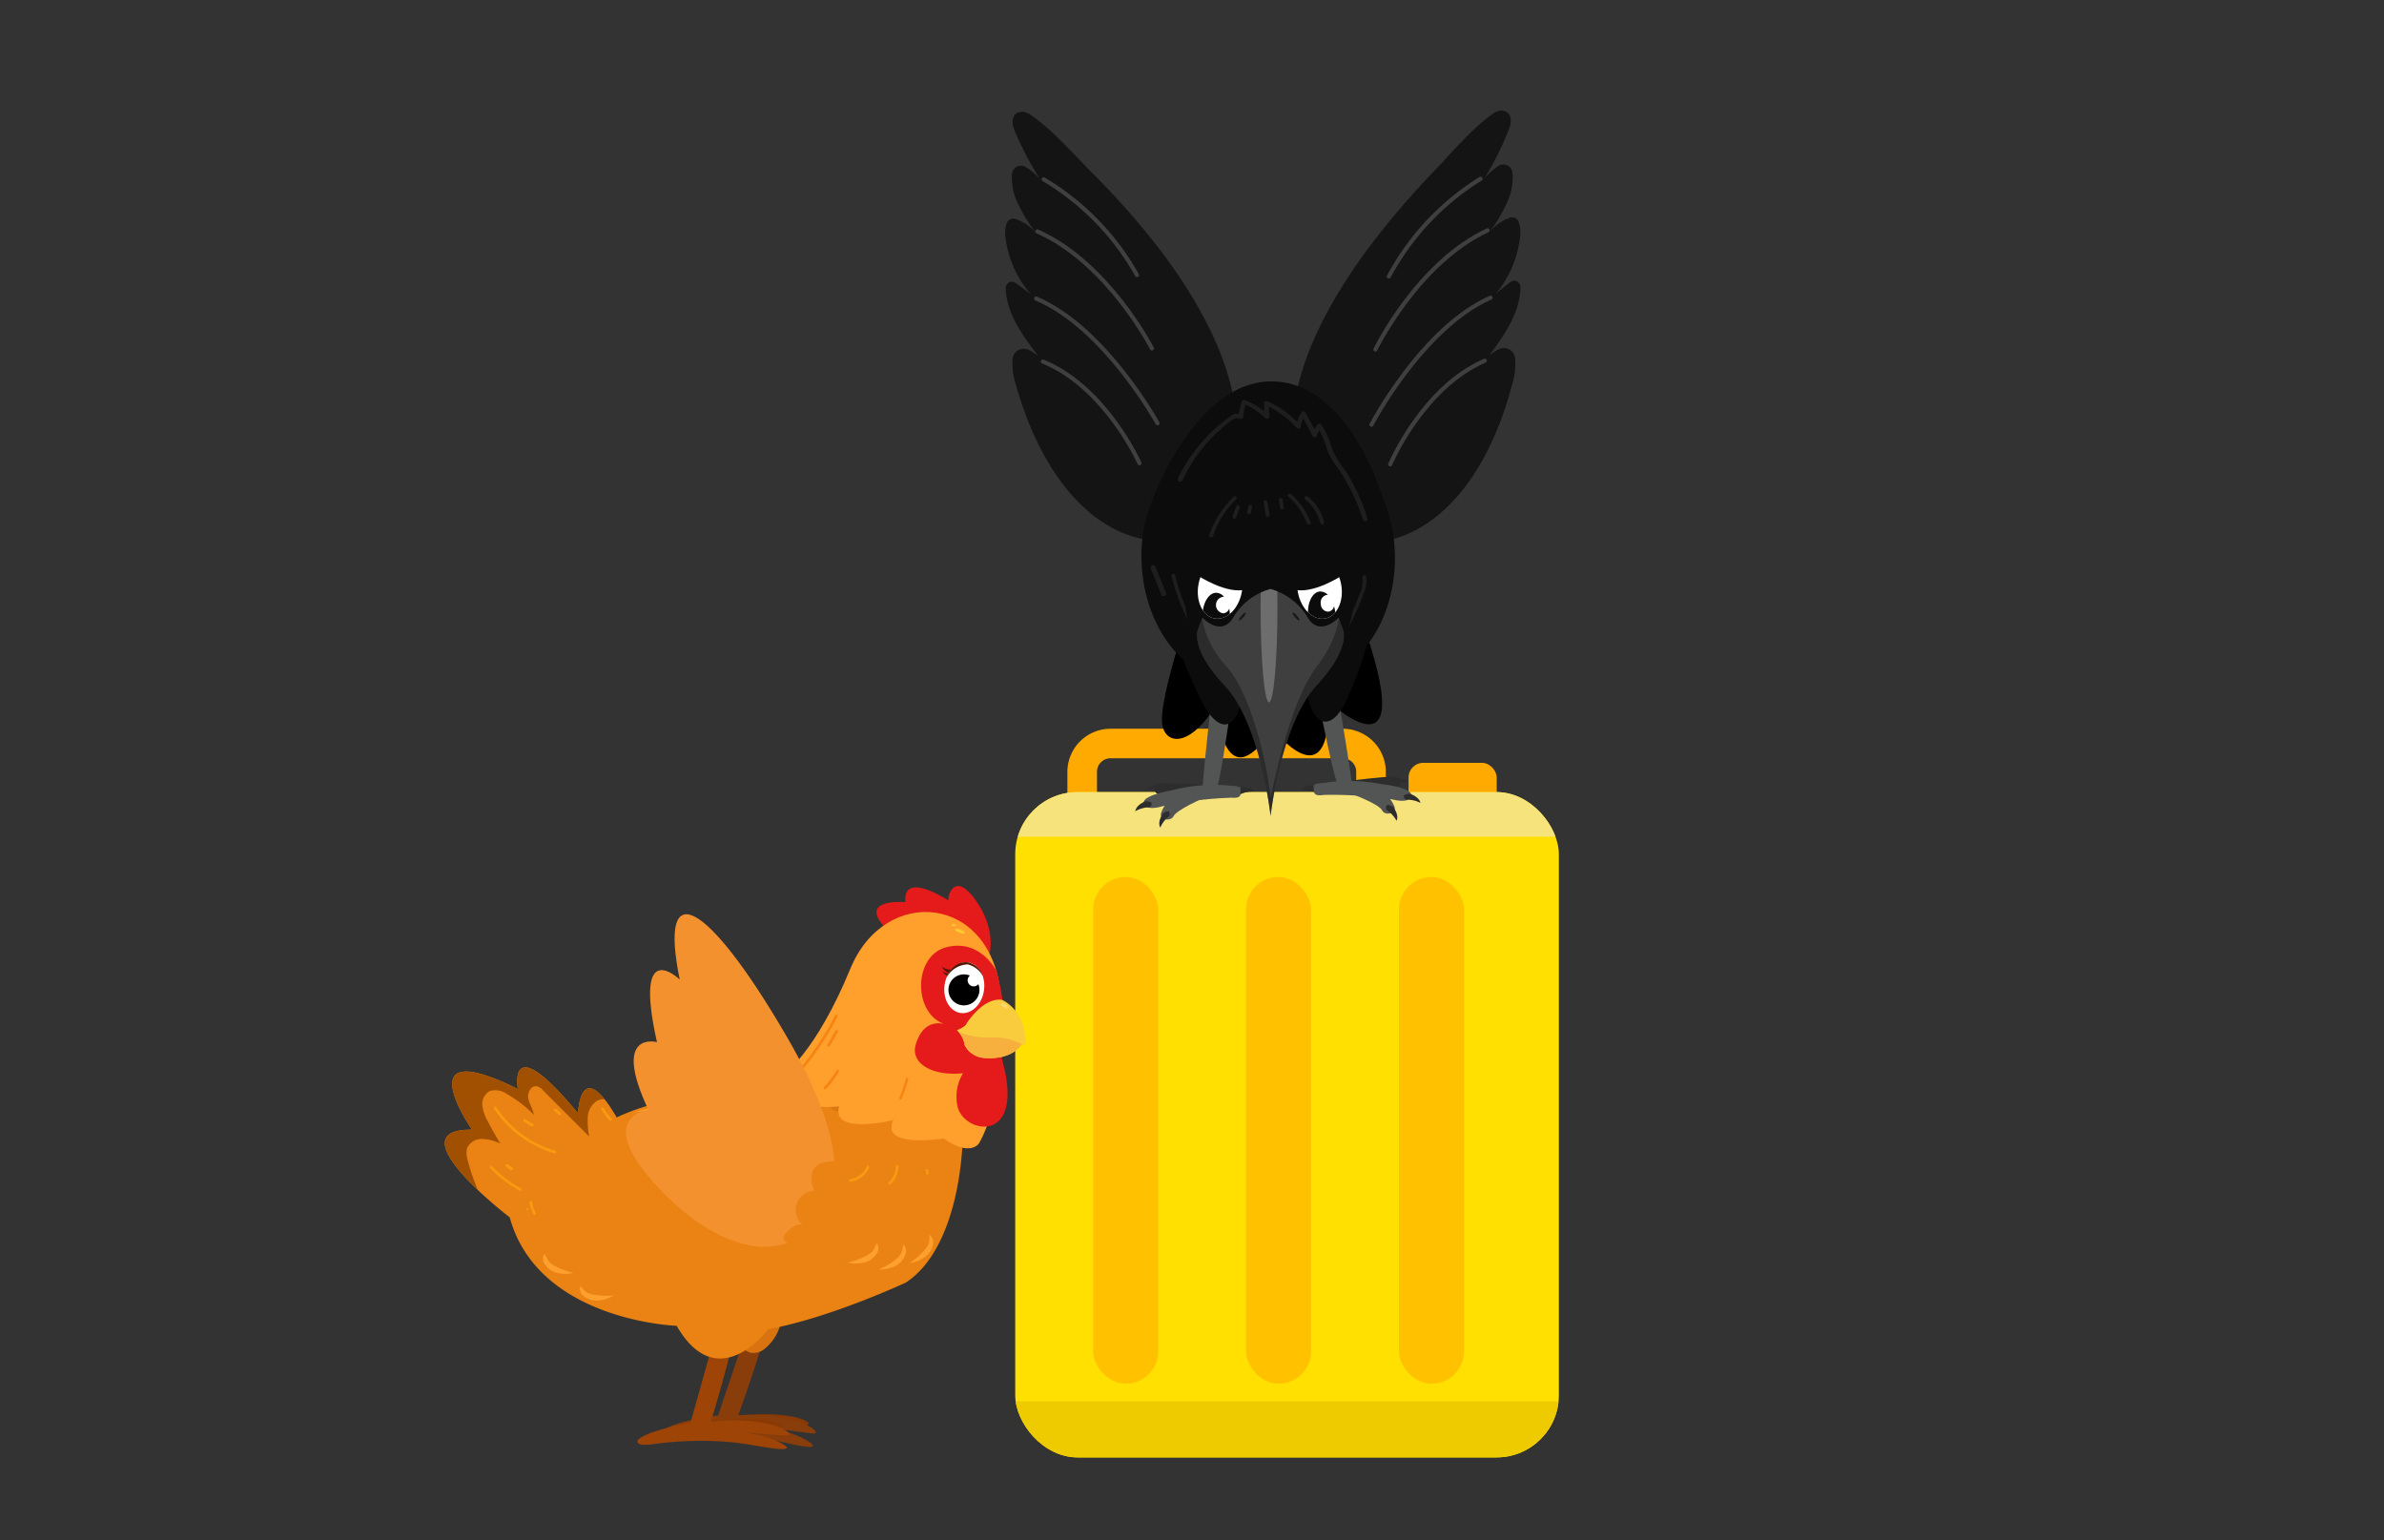 <svg id="Layer_2" data-name="Layer 2" xmlns="http://www.w3.org/2000/svg" xmlns:xlink="http://www.w3.org/1999/xlink" viewBox="0 0 260 168"><rect x="0" y="0" width="260" height="168" fill="#333333" stroke="none"/><defs><style>.cls-1{fill:#ffe000;}.cls-2{fill:#3f3f3f;}.cls-3{fill:#fff;}.cls-4{fill:#ea8313;}.cls-5{fill:#f9cc3d;}.cls-10,.cls-6{fill:#fa0;}.cls-7{clip-path:url(#clip-path);}.cls-8{fill:#edcb00;}.cls-9{fill:#f7e37c;}.cls-10{opacity:0.56;}.cls-11{fill:#141414;}.cls-12,.cls-32{fill:none;stroke-linecap:round;stroke-linejoin:round;}.cls-12{stroke:#3f3f3f;stroke-width:0.45px;}.cls-13{fill:#2d2d2d;}.cls-14{fill:#535454;}.cls-15{fill:#0c0c0c;}.cls-16{fill:#1e1e1e;}.cls-17{clip-path:url(#clip-path-2);}.cls-18{fill:#6d6d6d;}.cls-19,.cls-20{fill:#191919;}.cls-19{opacity:0.53;}.cls-21{clip-path:url(#clip-path-3);}.cls-22{clip-path:url(#clip-path-4);}.cls-23{fill:#893a04;}.cls-24{fill:#893d0a;}.cls-25{fill:#d8730f;}.cls-26{fill:#9e4407;}.cls-27{clip-path:url(#clip-path-5);}.cls-28{fill:#a05000;}.cls-29{fill:#db7712;}.cls-30{fill:#ce6c0b;}.cls-31{fill:#ff9f2c;}.cls-32{stroke:#f99a10;stroke-width:0.29px;}.cls-33{fill:#f99a10;}.cls-34{fill:#e51a1a;}.cls-35{fill:#561404;}.cls-36{clip-path:url(#clip-path-6);}.cls-37{fill:#f7b03e;}.cls-38{fill:#fcd875;}.cls-39{fill:#ffc931;}.cls-40{fill:#f78411;}.cls-41{fill:#f4912f;}</style><clipPath id="clip-path"><rect class="cls-1" x="110.72" y="86.39" width="59.29" height="72.56" rx="6.79"/></clipPath><clipPath id="clip-path-2"><path class="cls-2" d="M146.44,68.61,146,67.36s-2.14,2.26-3.44-.12a6.84,6.84,0,0,0-4-3,6.82,6.82,0,0,0-4,3c-1.31,2.38-3.44.12-3.44.12l-.46,1.25s-1,2,2.91,6.16,5,14.22,5,14.22,1.1-10,5-14.22S146.44,68.61,146.44,68.61Z"/></clipPath><clipPath id="clip-path-3"><ellipse class="cls-3" cx="133.07" cy="64.15" rx="3.36" ry="2.4" transform="translate(45.66 183.24) rotate(-79.46)"/></clipPath><clipPath id="clip-path-4"><ellipse class="cls-3" cx="143.91" cy="64.15" rx="2.4" ry="3.36" transform="translate(-9.31 27.41) rotate(-10.54)"/></clipPath><clipPath id="clip-path-5"><path class="cls-4" d="M95.38,114.75c-2-.29-4.15,1-5.88,0-.58-.34-1.7,4.54-2.22,4.11a4.85,4.85,0,0,1-.58.35c-12.33-1.11-19.44,2.67-19.44,2.67-4-6.89-4.22-.45-4.22-.45-7.78-9.44-6.56-2.66-6.56-2.66-12.33-6.11-5,4.44-5,4.44-8.55-.11,4.11,9.56,4.11,9.56,3.11,11.33,18.21,11.83,18.21,11.83,4.5,7.81,10,.36,10,.36,6.74-1.22,15-5.08,15-5.08,6.37-4.19,7.1-17.59,5.55-24.27C101.31,116.23,98.46,115.22,95.38,114.75Z"/></clipPath><clipPath id="clip-path-6"><path class="cls-5" d="M107.37,115.39a2.58,2.58,0,0,1-2.16-1.4,2.71,2.71,0,0,0-.86-1.63s.94-.35,1.07-.74c0,0,1.8-2.88,3.87-2.57,0,0,2.65,1.1,2.56,4.92a1.12,1.12,0,0,0-.45-.06S110.48,115.62,107.37,115.39Z"/></clipPath></defs><path class="cls-6" d="M146.44,93.29H121.12a4.7,4.7,0,0,1-4.71-4.7V84.18a4.71,4.71,0,0,1,4.71-4.7h25.32a4.71,4.71,0,0,1,4.7,4.7v4.41A4.7,4.7,0,0,1,146.44,93.29ZM121.12,82.7a1.48,1.48,0,0,0-1.48,1.48v4.41a1.48,1.48,0,0,0,1.48,1.48h25.32a1.47,1.47,0,0,0,1.47-1.48V84.18a1.47,1.47,0,0,0-1.47-1.48Z"/><rect class="cls-6" x="153.62" y="83.2" width="9.61" height="5.65" rx="1.59"/><rect class="cls-1" x="110.72" y="86.39" width="59.29" height="72.56" rx="6.79"/><g class="cls-7"><rect class="cls-8" x="107.29" y="152.84" width="65.82" height="17.8"/><rect class="cls-9" x="105.74" y="84.75" width="66.25" height="6.5"/></g><rect class="cls-10" x="119.22" y="95.65" width="7.1" height="55.27" rx="3.55"/><rect class="cls-10" x="135.89" y="95.65" width="7.1" height="55.27" rx="3.55"/><rect class="cls-10" x="152.57" y="95.65" width="7.1" height="55.27" rx="3.55"/><path class="cls-11" d="M145.52,57.81c2.31,2.27,6.56,1.29,9-.06,5.71-3.1,8.9-10,10.44-16a7,7,0,0,0,.27-2.72,1.23,1.23,0,0,0-1.83-.91,5.84,5.84,0,0,0-1,.68c1.64-2.23,3.34-4.62,3.42-7.41a.79.79,0,0,0-.32-.67c-.37-.26-.72,0-1,.21L163.16,32a11.67,11.67,0,0,0,2.6-6,3.56,3.56,0,0,0-.14-1.81.76.76,0,0,0-1-.43,5.34,5.34,0,0,0-2.1,1.44,16.56,16.56,0,0,0,2.06-3.64,6.57,6.57,0,0,0,.38-2.63,1,1,0,0,0-1.64-.76,7.11,7.11,0,0,0-1.41,1.27,33.13,33.13,0,0,0,2.71-5.51,1.85,1.85,0,0,0,.14-.77c0-1.22-1.2-1.29-1.86-.82-2.34,1.64-4.57,4.31-6.56,6.39a89.16,89.16,0,0,0-7.3,8.6C142.74,35.88,136.36,48.83,145.52,57.81Z"/><path class="cls-12" d="M151.62,50.64s3.49-8.34,10.31-11.3"/><path class="cls-12" d="M149.57,46.32s5.51-10.55,13-13.86"/><path class="cls-12" d="M150,38.12s4.58-9.44,12.24-13"/><path class="cls-12" d="M151.47,30.15a28.24,28.24,0,0,1,10-10.65"/><path class="cls-11" d="M130.52,57.57c-2.27,2.31-6.54,1.42-9,.12-5.77-3-9.1-9.86-10.76-15.84a7.43,7.43,0,0,1-.33-2.72,1.24,1.24,0,0,1,1.82-.94,6,6,0,0,1,1,.66c-1.68-2.19-3.43-4.55-3.57-7.34a.78.78,0,0,1,.31-.67c.36-.27.72,0,1,.18l1.41,1.05a11.68,11.68,0,0,1-2.71-5.91,3.68,3.68,0,0,1,.1-1.81.75.75,0,0,1,1-.45,5.35,5.35,0,0,1,2.13,1.4,16.57,16.57,0,0,1-2.13-3.6,6.39,6.39,0,0,1-.43-2.63,1,1,0,0,1,1.62-.78,7.38,7.38,0,0,1,1.44,1.23,33,33,0,0,1-2.83-5.44,1.9,1.9,0,0,1-.15-.78c0-1.21,1.17-1.31,1.84-.86,2.38,1.6,4.66,4.22,6.69,6.27a88.22,88.22,0,0,1,7.48,8.45C132.85,35.58,139.49,48.41,130.52,57.57Z"/><path class="cls-12" d="M124.27,50.52s-3.66-8.27-10.53-11.09"/><path class="cls-12" d="M126.24,46.16S120.51,35.73,113,32.56"/><path class="cls-12" d="M125.63,38s-4.78-9.35-12.5-12.76"/><path class="cls-12" d="M124,30a28.19,28.19,0,0,0-10.17-10.44"/><path d="M130.65,63.89s-4.53,12.47-3.86,15.31c.54,2.23,3.3,2,5.88-2.4,0,0,.58,11,6.15,2.69,0,0,6.35,8.19,6.08-3,0,0,12,11.3,1.59-14.08Z"/><path class="cls-13" d="M131.13,85.59s-3.63-.25-4.55-.16c0,0-.59,0-.67.38-.12.56.25.84.8.94s5.46-.23,5.46-.23l0-.8Z"/><path class="cls-13" d="M135.31,85.88s1.07-.18,1.51.44a3.36,3.36,0,0,0-1.61.34S134.3,86.41,135.31,85.88Z"/><path class="cls-14" d="M132.36,74.2S131,86,131.16,86.45s1,1.29,1.58-.53c.61-2.06,1.86-11.48,1.86-11.48A1.76,1.76,0,0,0,132.36,74.2Z"/><path class="cls-15" d="M127.94,68.71a47.19,47.19,0,0,0,3.34,8.19c1.95,3.48,3.83,2.41,4.25-1.4s.48-6.53,0-8.19S134,63.12,131,63.77C127.31,64.58,127.94,68.71,127.94,68.71Z"/><path class="cls-14" d="M134.33,87a42.48,42.48,0,0,0-7.54.93s-1.78.59-2.05-.3,3.1-1.44,3.1-1.44a18.15,18.15,0,0,1,6.46-.49s1.09,0,1,.37S135.62,87.11,134.33,87Z"/><path class="cls-13" d="M124.94,87.39s-1,.34-1.13,1.09a3.31,3.31,0,0,1,1.58-.44S126.09,87.39,124.94,87.39Z"/><path class="cls-14" d="M131.13,87.09S128.31,88.35,128,89s-1.65.43-1.36-.36.74-1.69,3.35-2.25C130,86.41,131.23,86,131.13,87.09Z"/><path class="cls-13" d="M126.84,88.72s-.66.86-.3,1.54a3.21,3.21,0,0,1,1-1.27S127.78,88.06,126.84,88.72Z"/><path class="cls-13" d="M126.61,85.68s-1.27-.11-1.51.39c0,0,1.15-.2,1.46.12C126.56,86.19,127.12,86,126.61,85.68Z"/><path class="cls-13" d="M147.46,85.12s3.6-.45,4.53-.41c0,0,.59,0,.69.34.15.55-.2.86-.75,1s-5.46.08-5.46.08l-.06-.81Z"/><path class="cls-13" d="M143.29,85.65s-1.07-.12-1.47.53a3.3,3.3,0,0,1,1.62.25S144.34,86.13,143.29,85.65Z"/><path class="cls-14" d="M145.58,73.83s2,11.72,1.89,12.16-1,1.34-1.61-.45c-.72-2-2.5-11.35-2.5-11.35A1.75,1.75,0,0,1,145.58,73.83Z"/><path class="cls-15" d="M149.69,68.1a46.83,46.83,0,0,1-2.88,8.36c-1.75,3.59-3.69,2.62-4.32-1.16s-.84-6.49-.42-8.18,1.26-4.27,4.27-3.79C150.08,63.93,149.69,68.1,149.69,68.1Z"/><path class="cls-14" d="M144.34,86.7a42.88,42.88,0,0,1,7.57.5s1.82.5,2-.41-3.17-1.26-3.17-1.26a18.29,18.29,0,0,0-6.48-.12s-1.09,0-1,.42S143.06,86.9,144.34,86.7Z"/><path class="cls-13" d="M153.74,86.57s1,.28,1.18,1a3.22,3.22,0,0,0-1.6-.35S152.59,86.64,153.74,86.57Z"/><path class="cls-14" d="M147.54,86.63s2.89,1.09,3.19,1.75,1.68.33,1.34-.44-.84-1.64-3.47-2.06C148.6,85.88,147.38,85.51,147.54,86.63Z"/><path class="cls-13" d="M151.92,88s.7.82.39,1.52a3.44,3.44,0,0,0-1.12-1.21S150.94,87.4,151.92,88Z"/><path class="cls-13" d="M152,85s1.26-.17,1.53.3c0,0-1.16-.13-1.45.2C152.05,85.46,151.48,85.28,152,85Z"/><path class="cls-15" d="M150.88,54.54c3.28,7.41.31,20.09-11.17,20.41v-.12a4.66,4.66,0,0,1-1,.15,4.16,4.16,0,0,1-1-.1V75c-11.48.33-15.16-12.16-12.3-19.75,0,0,4.66-13.65,13.26-13.65S150.88,54.54,150.88,54.54Z"/><path class="cls-16" d="M127.77,62.85a22.17,22.17,0,0,0,2.64,6.31c.14.22.49,0,.35-.2a21.54,21.54,0,0,1-2.6-6.22c-.06-.25-.45-.14-.39.11Z"/><path class="cls-16" d="M130.45,63.51a6.32,6.32,0,0,0,.46,1.14.19.19,0,0,0,.27.07.21.21,0,0,0,.07-.27l-.12-.26A2.56,2.56,0,0,1,131,64q-.11-.27-.18-.54a.2.2,0,0,0-.25-.14.2.2,0,0,0-.14.24Z"/><path class="cls-16" d="M133.63,58.46a32.58,32.58,0,0,0,1.71,7.4c.09.24.48.13.39-.11a32.06,32.06,0,0,1-1.7-7.29c0-.26-.43-.26-.4,0Z"/><path class="cls-16" d="M138.94,57.77a52.35,52.35,0,0,1,.53,10c0,.25.39.25.4,0a52.55,52.55,0,0,0-.54-10.11c0-.26-.42-.15-.39.1Z"/><path class="cls-16" d="M143,59.4a38,38,0,0,1-.2,6.31c0,.26.38.26.4,0a38,38,0,0,0,.2-6.31c0-.25-.41-.25-.4,0Z"/><path class="cls-16" d="M146.11,63.54l-.05.46a.22.22,0,0,0,.06.14.2.2,0,0,0,.14.06.2.2,0,0,0,.15-.06.22.22,0,0,0,.05-.14l0-.46a.22.22,0,0,0-.06-.14.15.15,0,0,0-.14-.06.21.21,0,0,0-.2.2Z"/><path class="cls-16" d="M148.59,63a3.23,3.23,0,0,1-.34,1.85c-.22.61-.46,1.2-.73,1.78-.51,1.12-1.09,2.2-1.67,3.28-.12.23.23.43.35.21.64-1.2,1.28-2.4,1.83-3.65.25-.58.49-1.16.69-1.76A3.07,3.07,0,0,0,149,62.9a.2.2,0,0,0-.39.1Z"/><ellipse class="cls-15" cx="138.42" cy="64.26" rx="9.26" ry="12.09"/><path class="cls-2" d="M146.44,68.61,146,67.36s-2.14,2.26-3.44-.12a6.84,6.84,0,0,0-4-3,6.82,6.82,0,0,0-4,3c-1.31,2.38-3.44.12-3.44.12l-.46,1.25s-1,2,2.91,6.16,5,14.22,5,14.22,1.1-10,5-14.22S146.44,68.61,146.44,68.61Z"/><g class="cls-17"><ellipse class="cls-18" cx="138.4" cy="66.17" rx="0.92" ry="10.43"/><path class="cls-19" d="M131.2,63.35a10.21,10.21,0,0,0,2.33,9.08c3.41,3.54,5,13.27,5,14.41s1.69-9.75,5.16-14.26,2.44-8.49,1.7-9.74h2.9V90.41h-18.7v-27Z"/></g><ellipse class="cls-20" cx="135.5" cy="67.24" rx="0.55" ry="0.14" transform="translate(-3.95 125.85) rotate(-49.19)"/><ellipse class="cls-20" cx="141.34" cy="67.24" rx="0.14" ry="0.55" transform="translate(-9.58 108.72) rotate(-40.81)"/><path class="cls-15" d="M130.85,57.43c.72-2.06,2.82-3.36,3.85-5.29a1.91,1.91,0,0,1,.7-.9c.34-.19.9,0,.86.4a3.56,3.56,0,0,1,.77-1.07,1.28,1.28,0,0,1,1.23-.3c.66.24.9,1.14,1.57,1.35-.17-.28.19-.63.51-.6a1.38,1.38,0,0,1,.81.51l1.7,1.76c0-.14.15-.26.29-.22a.66.66,0,0,1,.32.28A12.46,12.46,0,0,1,146,58.47a.57.57,0,0,1-.11.51.59.59,0,0,1-.55,0q-2.73-.87-5.37-2a5.66,5.66,0,0,0-2.15-.62c-1.91,0-3.59,1.82-5.45,1.4a10,10,0,0,0-1-.28c-.17,0-.35.25-.18.23Z"/><ellipse class="cls-3" cx="133.07" cy="64.15" rx="3.36" ry="2.4" transform="translate(45.66 183.24) rotate(-79.46)"/><g class="cls-21"><path class="cls-15" d="M133.39,66.89a.91.91,0,0,1,0-1.8h.1a1.15,1.15,0,0,0-.85-.44c-.82,0-1.49,1.12-1.49,2.5s.67,2.49,1.49,2.49,1.49-1.12,1.49-2.49a3.84,3.84,0,0,0-.07-.78A.75.75,0,0,1,133.39,66.89Z"/></g><path class="cls-15" d="M130.54,62.71s3.29,2.23,5.47,1.55l-1.28-5.58-2.85.54-2.27,4.93"/><ellipse class="cls-3" cx="143.91" cy="64.15" rx="2.4" ry="3.36" transform="translate(-9.31 27.41) rotate(-10.54)"/><g class="cls-22"><path class="cls-15" d="M144.87,66.71a.82.82,0,0,1-.82-.83.84.84,0,0,1,.66-1h.11a1.2,1.2,0,0,0-.88-.37c-.82.07-1.39,1.24-1.28,2.62s.88,2.43,1.7,2.36,1.39-1.24,1.27-2.62a3.65,3.65,0,0,0-.14-.76A.73.73,0,0,1,144.87,66.71Z"/></g><path class="cls-15" d="M146.44,62.71s-3.29,2.23-5.47,1.55l1.28-5.58,2.86.54,2.26,4.93"/><path class="cls-16" d="M134.52,54.21a10.32,10.32,0,0,0-2.64,4.15c-.1.24.3.35.41.11a9.84,9.84,0,0,1,2.52-4c.21-.18-.09-.47-.29-.3Z"/><path class="cls-16" d="M134.8,55.27l-.37,1a.21.21,0,1,0,.4.11l.37-1a.21.21,0,0,0-.14-.26.22.22,0,0,0-.26.15Z"/><path class="cls-16" d="M136.16,55.22l-.13.58a.23.23,0,0,0,0,.16.26.26,0,0,0,.13.1.22.22,0,0,0,.26-.15l.12-.58a.23.23,0,0,0,0-.16.24.24,0,0,0-.13-.09.2.2,0,0,0-.25.14Z"/><path class="cls-16" d="M137.81,54.84l.24,1.36a.21.21,0,0,0,.26.15.22.22,0,0,0,.14-.26l-.24-1.36a.22.22,0,0,0-.26-.15.21.21,0,0,0-.14.26Z"/><path class="cls-16" d="M139.49,54.59l.12.83a.2.2,0,0,0,.1.12.18.18,0,0,0,.16,0,.2.2,0,0,0,.13-.09.31.31,0,0,0,0-.16l-.13-.83a.16.16,0,0,0-.09-.12.21.21,0,0,0-.17,0,.16.16,0,0,0-.12.09.23.23,0,0,0,0,.16Z"/><path class="cls-16" d="M140.54,54.18a7.63,7.63,0,0,1,2,2.89c.09.25.5.14.4-.11a8.13,8.13,0,0,0-2.13-3.08c-.2-.18-.5.12-.3.3Z"/><path class="cls-16" d="M142.33,54.49A4.52,4.52,0,0,1,144,57.06c.05.26.46.15.4-.11a4.9,4.9,0,0,0-1.81-2.82.21.21,0,0,0-.29.07.22.22,0,0,0,.08.29Z"/><path class="cls-16" d="M129,52.33a16.9,16.9,0,0,1,2.6-4,16.51,16.51,0,0,1,1.58-1.55,11.93,11.93,0,0,1,1-.84c.44-.32.56-.41,1.09-.26a.26.26,0,0,0,.32-.24,9.41,9.41,0,0,1,.32-1.58l-.31.18A7.74,7.74,0,0,1,138,45.6a.25.25,0,0,0,.43-.18l-.09-1.48-.38.22a10.09,10.09,0,0,1,3.47,2.53.26.26,0,0,0,.43-.11,3.29,3.29,0,0,1,.5-1.38h-.44l1.23,2.36a.26.26,0,0,0,.47-.06,3.33,3.33,0,0,1,.49-.91h-.44a9.3,9.3,0,0,1,1.13,2.63,11.47,11.47,0,0,0,1.37,2.21,21.65,21.65,0,0,1,2.47,5.24c.1.32.6.18.49-.13a22,22,0,0,0-2.39-5.19,11.1,11.1,0,0,1-1.5-2.46,8.38,8.38,0,0,0-1.13-2.56.26.26,0,0,0-.44,0,3.62,3.62,0,0,0-.54,1l.47-.06L142.38,45a.25.25,0,0,0-.44,0,3.65,3.65,0,0,0-.56,1.49l.43-.11a10.46,10.46,0,0,0-3.57-2.61c-.17-.07-.4,0-.39.22l.09,1.48.44-.19a8.2,8.2,0,0,0-2.65-1.65.25.25,0,0,0-.32.18,8.93,8.93,0,0,0-.34,1.71l.32-.25c-.41-.12-.62-.27-1,0a10.83,10.83,0,0,0-1,.75,16.92,16.92,0,0,0-1.92,1.77,17.54,17.54,0,0,0-3,4.37c-.14.3.31.56.45.26Z"/><path class="cls-16" d="M125.5,62l1.16,2.87A.26.26,0,0,0,127,65a.26.26,0,0,0,.18-.32L126,61.81a.26.26,0,0,0-.31-.18.25.25,0,0,0-.18.32Z"/><path class="cls-23" d="M79.87,154.42s5.75-.65,8,.55-8.19.44-8.19.44Z"/><path class="cls-24" d="M81.4,145.26l-3.09,9.12s-4.93.61-5.85,1.6c0,0-.55.73,1.87.5a37.56,37.56,0,0,1,7.64.17c2.43.3,5.19,1.17,6.37,1.15s-1.34-1.39-2.94-1.72l-1.48-.36s3.6.51,4.74.62-.77-1.85-6.52-2l-1.62,0s2.36-6.52,3-9.28S83,142,81.4,145.26Z"/><path class="cls-25" d="M78.16,144.39c.06.68.68,1.16,1.24,1.56l1.72,1.19a2.73,2.73,0,0,0,.71.39,1.93,1.93,0,0,0,1.55-.41,5.17,5.17,0,0,0,1.9-4.41,31.35,31.35,0,0,0-7.5.13.5.5,0,0,0-.27.11c-.13.15,0,.37,0,.54l.6,1.11"/><path class="cls-23" d="M76.87,155.12s5.71-1,8,.12-8.15.88-8.15.88Z"/><path class="cls-26" d="M77.91,145.89l-2.6,9.27s-4.88.88-5.75,1.92c0,0-.51.76,1.89.4a37.48,37.48,0,0,1,7.64-.24c2.45.16,5.24.88,6.42.8s-1.41-1.32-3-1.56L81,156.2s3.63.32,4.77.36-.87-1.8-6.62-1.64l-1.61.12s2-6.63,2.52-9.43S79.29,142.58,77.91,145.89Z"/><path class="cls-4" d="M95.38,114.75c-2-.29-4.15,1-5.88,0-.58-.34-1.7,4.54-2.22,4.11a4.85,4.85,0,0,1-.58.35c-12.33-1.11-19.44,2.67-19.44,2.67-4-6.89-4.22-.45-4.22-.45-7.78-9.44-6.56-2.66-6.56-2.66-12.33-6.11-5,4.44-5,4.44-8.55-.11,4.11,9.56,4.11,9.56,3.11,11.33,18.21,11.83,18.21,11.83,4.5,7.81,10,.36,10,.36,6.74-1.22,15-5.08,15-5.08,6.37-4.19,7.1-17.59,5.55-24.27C101.31,116.23,98.46,115.22,95.38,114.75Z"/><g class="cls-27"><path class="cls-28" d="M46.48,136.28A15.15,15.15,0,0,0,54,134.57a.75.75,0,0,1,0-1.41,20.53,20.53,0,0,1-3-6.66,2.43,2.43,0,0,1-.06-1.28,1.72,1.72,0,0,1,1.62-1,5,5,0,0,1,2,.5c-.48-.8-.94-1.61-1.37-2.44a4.48,4.48,0,0,1-.59-1.76,1.59,1.59,0,0,1,.85-1.54,2.19,2.19,0,0,1,1.85.35,13.31,13.31,0,0,1,2.92,2.25c-.09-.61-.48-1.15-.6-1.76s.26-1.41.88-1.35a1.31,1.31,0,0,1,.75.48l5,5a10,10,0,0,1-.15-2.11,2.25,2.25,0,0,1,1-1.77,1.29,1.29,0,0,1,1.79.53A47.71,47.71,0,0,0,63,114.94a9.14,9.14,0,0,0-1.73-1.73c-1.69-1.18-3.92-1.14-6-1.06-2.61.11-5.34.24-7.58,1.58a9.92,9.92,0,0,0-4.32,6.33,19.31,19.31,0,0,0,.06,7.83c.49,2.72,1.28,5.62.21,8.17a2.53,2.53,0,0,0,1.46.17l-1.31.48"/><path class="cls-29" d="M83.54,116.1c-.35.84-1.33,1.36-1.49,2.26a1.92,1.92,0,0,0,1.55,2,5.67,5.67,0,0,0,2.76-.27.89.89,0,0,0,.49,1.1,2.05,2.05,0,0,0,1.32.07,8.06,8.06,0,0,0,2.24-.78c.4,1,1.8,1,2.8.64a10.54,10.54,0,0,0,2.53-1.22,1.41,1.41,0,0,0,1.31.69,4.17,4.17,0,0,0,1.5-.43l3.27-1.38a1.42,1.42,0,0,0,2,.07.91.91,0,0,0,.78.36c-.1-.41.46-.67.88-.6s.84.29,1.23.13c.55-.22.59-1,.52-1.56a16.12,16.12,0,0,0-2.43-7.21,8.86,8.86,0,0,0-6.29-4,13.1,13.1,0,0,0-4.12.48,44.24,44.24,0,0,0-6.08,1.81c-1.91.74-3.93,1.92-4.42,3.91-.32,1.26.06,2.62-.26,3.88"/></g><ellipse class="cls-30" cx="73.61" cy="122.33" rx="1.87" ry="0.54"/><ellipse class="cls-30" cx="70.26" cy="123.33" rx="1.48" ry="0.43"/><path class="cls-31" d="M95.45,135.92a1.54,1.54,0,0,1-.66.85,4.53,4.53,0,0,1-1,.5,6.88,6.88,0,0,1-1.33.43,4,4,0,0,0,1.79,0,2.23,2.23,0,0,0,1.38-1,1,1,0,0,0,0-1.13.36.36,0,0,1-.09.22Z"/><path class="cls-31" d="M59.58,137.05a1.62,1.62,0,0,0,.65.86,5.24,5.24,0,0,0,1,.49,6.88,6.88,0,0,0,1.33.43,4,4,0,0,1-1.79,0,2.26,2.26,0,0,1-1.38-1,1.07,1.07,0,0,1,0-1.13.37.37,0,0,0,.1.22Z"/><path class="cls-31" d="M63.55,140.55a1.56,1.56,0,0,0,.9.59,4.64,4.64,0,0,0,1.11.15,7.26,7.26,0,0,0,1.4,0,3.83,3.83,0,0,1-1.7.55,2.21,2.21,0,0,1-1.64-.52,1,1,0,0,1-.33-1.07.33.33,0,0,0,.16.17Z"/><path class="cls-31" d="M82.9,123.17a1.58,1.58,0,0,1-.87.62,5.25,5.25,0,0,1-1.11.18,7.3,7.3,0,0,1-1.4,0,3.88,3.88,0,0,0,1.72.49,2.23,2.23,0,0,0,1.62-.58,1.05,1.05,0,0,0,.3-1.09A.35.35,0,0,1,83,123Z"/><path class="cls-31" d="M86.94,123.16a1.6,1.6,0,0,1-.58.91,4.91,4.91,0,0,1-1,.58,5.89,5.89,0,0,1-1.29.55,3.83,3.83,0,0,0,1.78-.19,2.19,2.19,0,0,0,1.28-1.14,1,1,0,0,0-.12-1.12A.4.4,0,0,1,87,123Z"/><path class="cls-31" d="M98.44,136.11a1.53,1.53,0,0,1-.48,1,4.88,4.88,0,0,1-.89.68,7.38,7.38,0,0,1-1.23.68,4,4,0,0,0,1.75-.37,2.22,2.22,0,0,0,1.16-1.27,1,1,0,0,0-.24-1.1.37.37,0,0,1-.05.23Z"/><path class="cls-31" d="M101.36,135.07a1.55,1.55,0,0,1-.32,1,4.93,4.93,0,0,1-.76.82,6.64,6.64,0,0,1-1.1.88,4.13,4.13,0,0,0,1.67-.66,2.23,2.23,0,0,0,.92-1.45,1,1,0,0,0-.42-1,.39.39,0,0,1,0,.24Z"/><path class="cls-31" d="M69.05,121.35s7.62-2.4,11.64-1.79Z"/><path class="cls-32" d="M94.66,127.28a2.44,2.44,0,0,1-2.12,1.48"/><path class="cls-33" d="M97.7,127.21a2.42,2.42,0,0,1-.79,1.75.15.15,0,0,0,.21.21,2.69,2.69,0,0,0,.86-2,.15.15,0,0,0-.18-.11.16.16,0,0,0-.1.18Z"/><path class="cls-33" d="M101,127.64l0,0,0,0,0,.09v0a.17.17,0,0,1,0,.1v0a.24.24,0,0,1,0,.08.15.15,0,0,0,0,.11.14.14,0,0,0,.08.07.17.17,0,0,0,.12,0,.15.15,0,0,0,.06-.09.35.35,0,0,0,0-.11v-.09a.49.49,0,0,0-.08-.23.16.16,0,0,0-.08-.06.16.16,0,0,0-.12,0,.11.11,0,0,0-.06.09.14.14,0,0,0,0,.11Z"/><path class="cls-33" d="M53.46,127.41a12.83,12.83,0,0,0,3.22,2.45.15.15,0,0,0,.15-.25,12.61,12.61,0,0,1-3.16-2.41c-.12-.14-.33.07-.21.21Z"/><path class="cls-33" d="M55.14,127.22l.55.4a.15.15,0,0,0,.2-.06.16.16,0,0,0,0-.2l-.56-.39a.14.14,0,1,0-.14.25Z"/><path class="cls-33" d="M53.87,120.91a12,12,0,0,0,6.59,4.88.15.15,0,0,0,.08-.29,11.68,11.68,0,0,1-6.42-4.74c-.1-.16-.36,0-.25.15Z"/><path class="cls-33" d="M57.15,122.32a6.43,6.43,0,0,0,.83.52.15.15,0,0,0,.15-.26,6.36,6.36,0,0,1-.83-.51.15.15,0,0,0-.2.05.16.16,0,0,0,0,.2Z"/><path class="cls-33" d="M60.44,121.15l.52.44a.18.18,0,0,0,.1,0,.15.15,0,0,0,.1,0,.14.14,0,0,0,0-.21l-.51-.44a.18.18,0,0,0-.1,0,.21.21,0,0,0-.11,0,.15.15,0,0,0,0,.21Z"/><path class="cls-33" d="M65.57,121a6.26,6.26,0,0,0,.93,1.19c.13.13.34-.07.21-.21a6.07,6.07,0,0,1-.89-1.13.15.15,0,0,0-.25.15Z"/><path class="cls-33" d="M57.75,131.13a3.81,3.81,0,0,0,.42,1.3c.09.16.34,0,.25-.15a3.37,3.37,0,0,1-.37-1.15.16.16,0,0,0-.15-.15c-.07,0-.16.07-.15.15Z"/><path class="cls-33" d="M57.44,132l0,0a.12.12,0,0,0,.1,0h.06l0,0a.18.18,0,0,0,0-.1.21.21,0,0,0,0-.11l0,0a.21.21,0,0,0-.11,0h0l-.05,0a.16.16,0,0,0,0,.11.19.19,0,0,0,0,.1Z"/><path class="cls-33" d="M79.79,120.92,81,120.7a.15.15,0,0,0,.11-.18.16.16,0,0,0-.18-.1l-1.22.22a.15.15,0,0,0-.11.18.16.16,0,0,0,.18.1Z"/><path class="cls-33" d="M80.73,121.23l0,0a.15.15,0,0,0,0-.1.13.13,0,0,0,0-.06l0,0a.21.21,0,0,0-.11,0,.18.18,0,0,0-.1,0l0,0a.15.15,0,0,0,0,.11,0,0,0,0,0,0,.05.05.05,0,0,0,0,0,.1.1,0,0,0,.1,0,.15.15,0,0,0,.11,0Z"/><path class="cls-34" d="M107.92,104s.76-2.59-1.49-5.79-3.1-.63-3,0c0,0-5-3.33-4.69.18,0,0-5.27-.47-2.17,2.82l3.13,1.24Z"/><path class="cls-31" d="M85.48,117.19s3.5-2.41,7.27-11.56,15.46-8.07,16.39,2.94-2.4,16.17-2.4,16.17-1,1.45-3.81-.57c0,0-7,1.13-5.51-2,0,0-6.8,1.67-5.91-1.5,0,0-4.38.45-3-.92C88.49,119.76,81.69,119.22,85.48,117.19Z"/><path class="cls-34" d="M108.64,105.84s-1.76-3.48-5.43-2.53-3.68,7.41,0,8.45c0,0-2.36-1-3.32,2.1s4.6,4.41,8.87,2a1.12,1.12,0,0,0,.55-.78A21.64,21.64,0,0,0,108.64,105.84Z"/><path class="cls-35" d="M104.08,105.66a1.32,1.32,0,0,1-1.37-.27,1.43,1.43,0,0,0,1,.81Z"/><path class="cls-35" d="M103.79,106.1a.93.93,0,0,1-1-.19,1,1,0,0,0,.73.57Z"/><ellipse class="cls-3" cx="105.17" cy="107.72" rx="2.79" ry="2.17" transform="translate(-16.84 195.92) rotate(-81.55)"/><path d="M106.7,107.34a.66.66,0,0,1-.6.23.66.66,0,0,1-.32-1.17,1.82,1.82,0,0,0-.4-.11,1.69,1.69,0,1,0,1.42,1.92A1.59,1.59,0,0,0,106.7,107.34Z"/><path class="cls-35" d="M107.18,106.44a2.62,2.62,0,0,0-1.64-1.26,2.76,2.76,0,0,0-2.33,1.47s.6-1.91,2.37-1.69A2.17,2.17,0,0,1,107.18,106.44Z"/><path class="cls-34" d="M106.17,115.77a4.88,4.88,0,0,0-1.78,4.7c.43,3.21,7.74,4.67,4.8-5.25C109.19,115.22,107.24,113.8,106.17,115.77Z"/><path class="cls-5" d="M107.37,115.39a2.58,2.58,0,0,1-2.16-1.4,2.71,2.71,0,0,0-.86-1.63s.94-.35,1.07-.74c0,0,1.8-2.88,3.87-2.57,0,0,2.65,1.1,2.56,4.92a1.12,1.12,0,0,0-.45-.06S110.48,115.62,107.37,115.39Z"/><g class="cls-36"><path class="cls-37" d="M103.34,112a9.11,9.11,0,0,0,4.67,1.16,6.35,6.35,0,0,1,4.15,1.18s-2.4,2.53-2.32,2.54-5.79-1.65-5.79-1.65Z"/></g><ellipse class="cls-38" cx="109.56" cy="109.68" rx="0.19" ry="0.45" transform="translate(-41.7 143.66) rotate(-57.69)"/><ellipse class="cls-39" cx="104.69" cy="101.56" rx="0.18" ry="0.59" transform="translate(-27.34 163.54) rotate(-69.28)"/><ellipse class="cls-39" cx="104.03" cy="100.9" rx="0.11" ry="0.25" transform="translate(-11.06 188.98) rotate(-81.55)"/><path class="cls-40" d="M91.08,110.73a30.73,30.73,0,0,1-3.77,5.74c-.12.14.09.35.21.2a31,31,0,0,0,3.81-5.79c.09-.17-.16-.32-.25-.15Z"/><path class="cls-40" d="M91.11,112.42l-.86,1.5c-.1.16.16.31.25.15l.87-1.5a.15.15,0,0,0-.26-.15Z"/><path class="cls-40" d="M91.23,116.74a8.25,8.25,0,0,1-1.36,1.81c-.13.13.08.34.21.2a8.18,8.18,0,0,0,1.4-1.86c.09-.17-.16-.31-.25-.15Z"/><path class="cls-40" d="M98.81,117.61a14.82,14.82,0,0,1-.7,2.07.16.16,0,0,0,0,.2.15.15,0,0,0,.2,0,16.4,16.4,0,0,0,.74-2.14.15.15,0,0,0-.29-.08Z"/><path class="cls-41" d="M90,130.85c-2.68,7.71-11.15,6.32-18.28-1.4s-1-8.39-1-8.39c-4.1-8.74.93-7.4.93-7.4-2.63-11.75,2.48-6.83,2.48-6.83-2.36-11.59,3-8.59,11.46,5.86,7.55,12.87,5,16.94,5,16.94Z"/><path class="cls-4" d="M91.35,126.66c-1,0-2.16.07-2.66.92a2.71,2.71,0,0,0,.14,2.3,2.09,2.09,0,0,0-1.33,3.67c-.64-.12-1.22.38-1.68.84a.94.94,0,0,0-.36.65c0,.33.36.54.68.64a3.28,3.28,0,0,0,2.79-.4,5.84,5.84,0,0,0,1.17-1.16,16.56,16.56,0,0,0,1.66-2.54,7,7,0,0,0,.82-2.33,3.3,3.3,0,0,0-.53-2.37l-.29.34"/></svg>